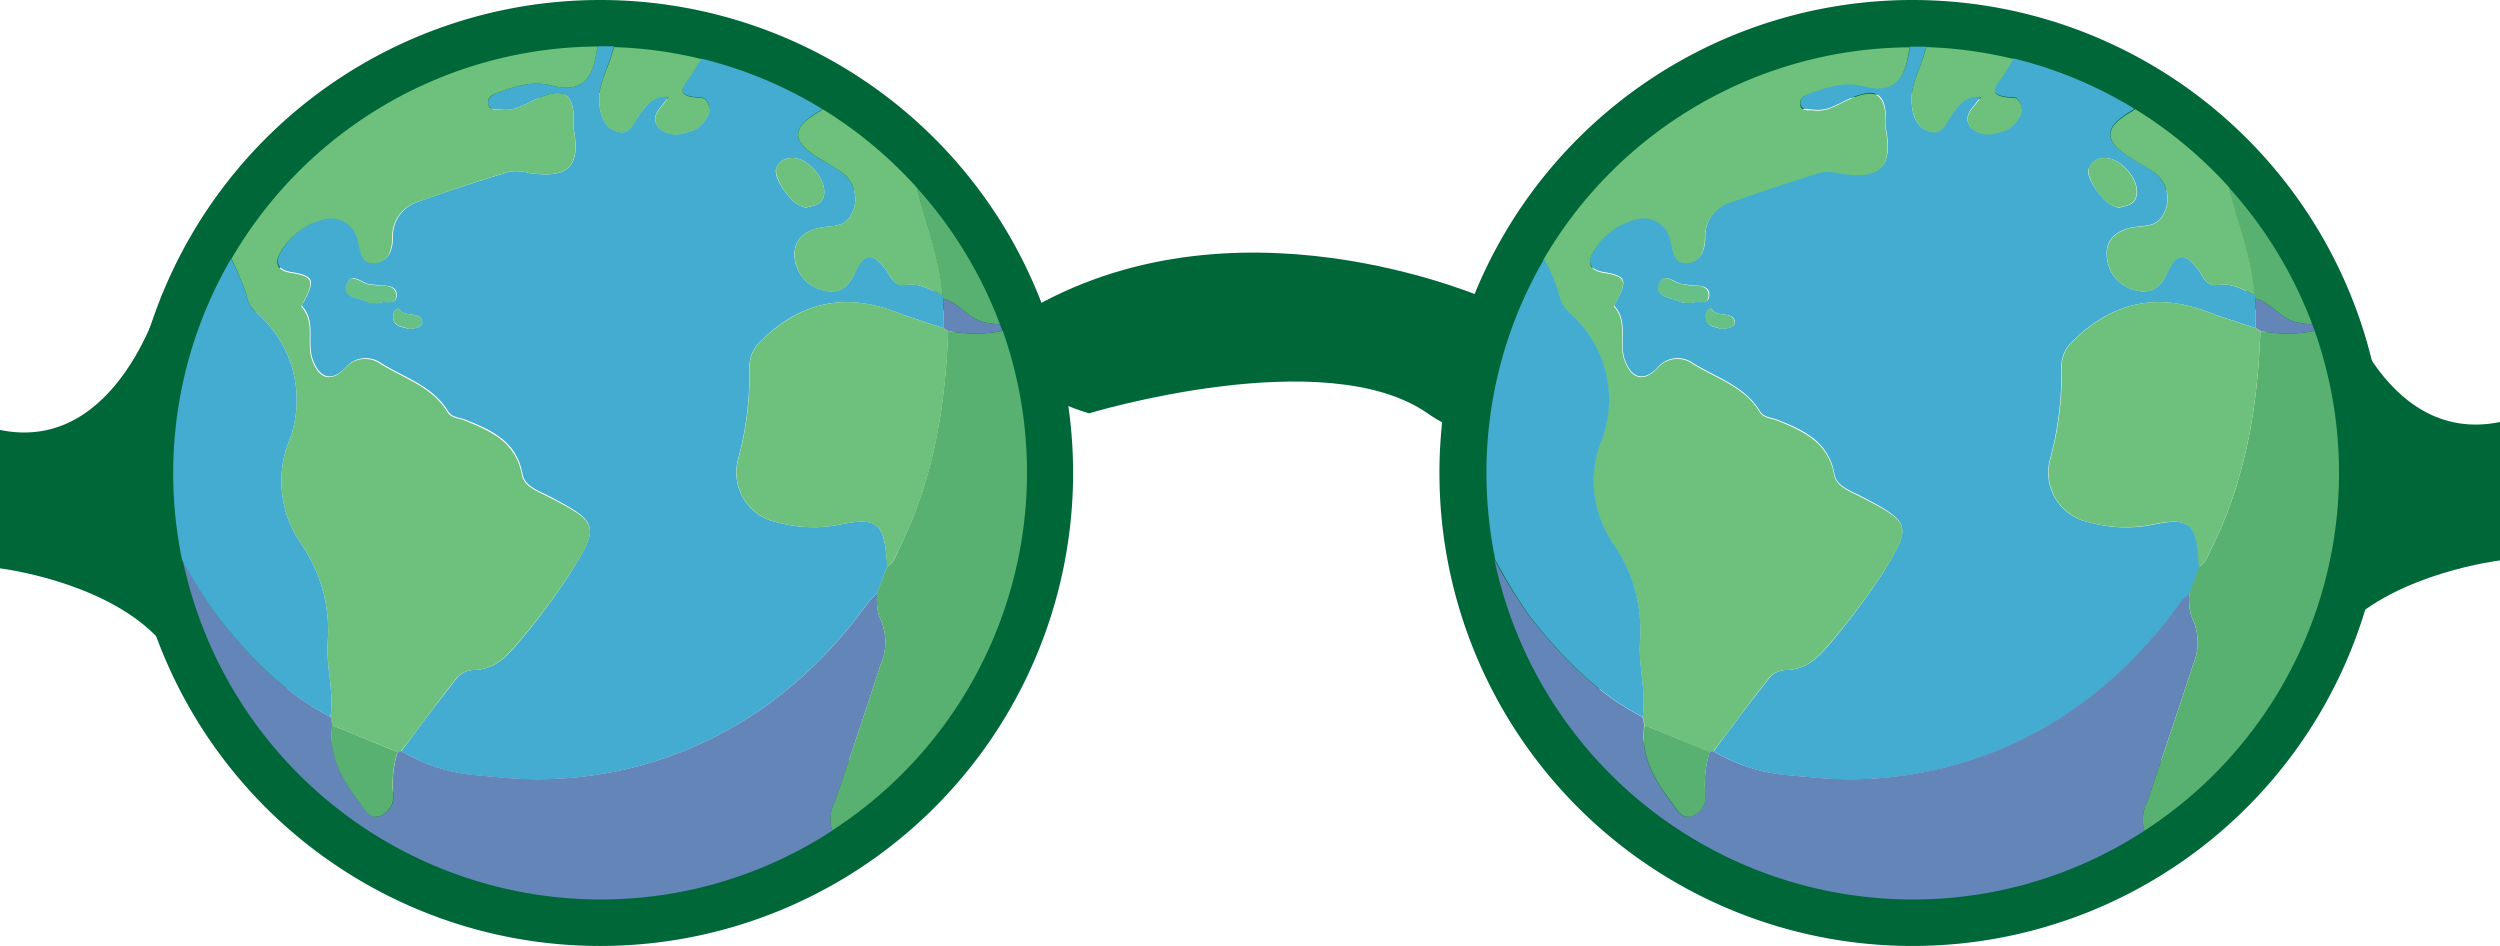 <svg id="Layer_1" data-name="Layer 1" xmlns="http://www.w3.org/2000/svg" viewBox="0 0 239.33 90.56"><defs><style>.cls-1{fill:#006838;}.cls-2{fill:none;}.cls-3{fill:#43acd0;}.cls-4{fill:#6dc17c;}.cls-5{fill:#6385b8;}.cls-6{fill:#59b171;}.cls-7{fill:#67c187;}</style></defs><path class="cls-1" d="M57.45,0a45.28,45.28,0,1,0,45.28,45.28A45.27,45.27,0,0,0,57.45,0Zm0,81.67A36.39,36.39,0,1,1,93.84,45.28,36.4,36.4,0,0,1,57.45,81.67Z"/><path class="cls-1" d="M183.09,0a45.28,45.28,0,1,0,45.27,45.28A45.28,45.28,0,0,0,183.09,0Zm0,81.67a36.39,36.39,0,1,1,36.38-36.39A36.39,36.39,0,0,1,183.09,81.67Z"/><path class="cls-1" d="M143.06,28.92s-23.09-10.66-43.23,0c-10.9,6.22,4.42,10.65,4.42,10.65s22.6-6.85,32.42,0S143.06,28.92,143.06,28.92Z"/><path class="cls-1" d="M0,41.16V54.41s9.72,1.17,14.94,6.48.6-32.76.6-32.76S11.41,43.51,0,41.16Z"/><path class="cls-1" d="M239.33,40.4V53.65s-9.78,1.17-15,6.48-.6-32.76-.6-32.76S227.84,42.75,239.33,40.4Z"/><path class="cls-2" d="M202.77,19.87a2.91,2.91,0,0,1-1.72-1.19,3,3,0,0,0,1.72,1.2c.66-.16,1.36-.23,1.65-.87C204.13,19.65,203.43,19.72,202.77,19.87Z"/><path class="cls-2" d="M209.6,56.76c-.22.22-.46.42-.67.65.21-.23.45-.43.67-.65l.28-.75Z"/><path class="cls-2" d="M199.9,16.34a1.56,1.56,0,0,0,.1.57A1.56,1.56,0,0,1,199.9,16.34Z"/><path class="cls-2" d="M157.26,68.64l.18.78L163.68,72l-6.24-2.55Z"/><path class="cls-2" d="M147.78,24.79h0a17.64,17.64,0,0,1,.89,1.86A17.64,17.64,0,0,0,147.78,24.79Z"/><path class="cls-3" d="M178.5,8.2c-1.92-.5-3.59.08-5.3.69-.45.16-.93.55-.83,1.09s.76.45,1.22.51c1.36.2,2.41-.59,3.56-1.09,2.51-1.09,3.44-.45,3.4,2.29a2.66,2.66,0,0,0,0,.63c.69,3.64-.52,4.82-4.32,4.23a4.44,4.44,0,0,0-1.87-.11c-2.92.9-5.84,1.84-8.71,2.88a3.45,3.45,0,0,0-2.4,3.38c0,1.09-.33,2.26-1.57,2.41-1.46.18-1.47-1.12-1.74-2.14a2.61,2.61,0,0,0-3.42-2,6.52,6.52,0,0,0-4,3.16c-.54.84-.45,1.67,1,1.91,2.16.35,2.28.76,1.28,2.7-.09.18-.31.48-.26.53,1.4,1.51.44,3.5,1,5.14.66,1.83,1.81,2.13,3.11.81a2.52,2.52,0,0,1,3.42-.47c2.22,1.4,4.93,2.16,6.41,4.6.37.62,1.09.6,1.65.82,2.52,1,4.91,2.06,5.48,5.19.2,1.12,1.35,1.54,2.29,2C183,50,183.11,50.24,180.15,55a66.89,66.89,0,0,1-4.76,6.38c-1.15,1.41-2.39,2.76-4.49,2.76a2.19,2.19,0,0,0-1.48.71l-1.37,1.75c-1.36,1.76-2.69,3.55-4,5.32a16.8,16.8,0,0,0,7.56,2.34l1.81.17a37.53,37.53,0,0,0,27.23-8.1,43.41,43.41,0,0,0,8.13-8.67l.19-.23c.21-.23.45-.43.67-.65l.28-.75c.23-.59.45-1.18.67-1.77,0-.28,0-.56-.07-.84-.26-3.28-1-3.88-4.22-3.23A13.08,13.08,0,0,1,200,50a4.86,4.86,0,0,1-3.74-6.09,30.84,30.84,0,0,0,1.07-8.7,3.33,3.33,0,0,1,1.14-2.61C202.16,29,206.36,28,211.2,29.8c1.56.59,3.16,1.08,4.74,1.61V28.58a3,3,0,0,1-.07-.32c-1.14-.52-2.23-1.2-3.58-1-1.1.18-1.34-.75-1.83-1.41-1.28-1.75-2.16-1.67-3,.28-.58,1.32-1.48,2.06-3,1.66a3.56,3.56,0,0,1-2.78-3.33c-.1-1.53.92-2.39,2.42-2.69,1-.2,2.15,0,2.85-1a3.13,3.13,0,0,0-.76-4.3c-.78-.59-1.68-1-2.5-1.55-2.29-1.5-2.23-2.75.16-4.19a5.72,5.72,0,0,0,.48-.32,40.48,40.48,0,0,0-11.59-4.82c-.25.38-.49.77-.71,1.17-.55,1-2.49,2.45.71,2.55.57,0,.91.9.7,1.56a2.8,2.8,0,0,1-2.17,1.77,2.46,2.46,0,0,1-2.56-.41c-1-1.2.33-2,.9-3-1.38-.16-2,.66-2.7,1.58s-1,2.18-2.29,1.73S183,10.78,183,9.47c0-1.51.79-2.81,1.18-4.22.07-.26.16-.52.24-.78l-1.32,0h-.23c-.06.27-.12.55-.17.82C182.26,7.86,181,8.85,178.5,8.2ZM162,29a3.5,3.5,0,0,1-1.15-.1c-.77-.45-2.36-.36-2-1.59.35-1.4,1.46-.2,2.24-.1l.82.09c.77.06,1.79,0,1.73,1S162.42,28.71,162,29Zm2.79,2.5c-.62-.25-1.55-.18-1.48-1.29,0-.35.39-.84.58-.59.58.81,2,.16,2.19,1.13C166.18,31.33,165.36,31.45,164.75,31.49Zm35.18-15.36a1.49,1.49,0,0,1,1.46-1c1.46-.12,3.27,1.85,3.15,3.33a1.66,1.66,0,0,1-.12.55c-.29.64-1,.71-1.65.87a3,3,0,0,1-1.72-1.2A5.61,5.61,0,0,1,200,16.91a1.56,1.56,0,0,1-.1-.57A.76.76,0,0,1,199.93,16.13Z"/><path class="cls-4" d="M149.26,28.42a2.83,2.83,0,0,0,.82,1.43,11,11,0,0,1,3,12.8,10.58,10.58,0,0,0,1.33,9.42A14.52,14.52,0,0,1,157,61.33c-.2,2.43.63,4.86.25,7.31l.18.78L163.68,72l.33-.07c1.35-1.77,2.68-3.56,4-5.32l1.37-1.75a2.19,2.19,0,0,1,1.48-.71c2.1,0,3.34-1.35,4.49-2.76A66.89,66.89,0,0,0,180.15,55c3-4.74,2.84-4.94-2.28-7.56-.94-.48-2.09-.9-2.29-2-.57-3.13-3-4.18-5.48-5.19-.56-.22-1.28-.2-1.65-.82-1.48-2.44-4.19-3.2-6.41-4.6a2.52,2.52,0,0,0-3.42.47c-1.3,1.32-2.45,1-3.11-.81-.6-1.64.36-3.63-1-5.14-.05,0,.17-.35.26-.53,1-1.94.88-2.35-1.28-2.7-1.41-.24-1.5-1.07-1-1.91a6.52,6.52,0,0,1,4-3.16,2.61,2.61,0,0,1,3.42,2c.27,1,.28,2.32,1.74,2.14,1.24-.15,1.54-1.32,1.57-2.41a3.45,3.45,0,0,1,2.4-3.38c2.87-1,5.79-2,8.71-2.88a4.44,4.44,0,0,1,1.87.11c3.8.59,5-.59,4.32-4.23a2.66,2.66,0,0,1,0-.63c0-2.74-.89-3.38-3.4-2.29-1.15.5-2.2,1.29-3.56,1.09-.46-.06-1.11.14-1.22-.51s.38-.93.83-1.09c1.71-.61,3.38-1.19,5.3-.69,2.5.65,3.76-.34,4.19-2.93.05-.27.11-.55.17-.82a40.83,40.83,0,0,0-35.08,20.34,17.64,17.64,0,0,1,.89,1.86A14.69,14.69,0,0,1,149.26,28.42Z"/><path class="cls-5" d="M183.09,86.11a40.55,40.55,0,0,0,22.21-6.59,3.57,3.57,0,0,1,.27-2.76c1.46-4.36,2.94-8.71,4.36-13.09a5.42,5.42,0,0,0-.14-4.65,5.72,5.72,0,0,1-.19-2.26c-.22.22-.46.42-.67.65l-.19.23a43.41,43.41,0,0,1-8.13,8.67,37.53,37.53,0,0,1-27.23,8.1l-1.81-.17A16.8,16.8,0,0,1,164,71.9l-.33.07a10.26,10.26,0,0,0-.43,3.93A2,2,0,0,1,162,78.11c-1.05.36-1.44-.56-1.94-1.22-1.67-2.21-3.05-4.52-2.65-7.47l-.18-.78c-4.42-2.29-7.77-5.78-10.81-9.63a51.31,51.31,0,0,1-3.35-5.42A40.91,40.91,0,0,0,183.09,86.11Z"/><path class="cls-6" d="M216.39,31.68c-.24,6.86-1.3,13.53-4.18,19.78-.19.42-.39.84-.6,1.25s-.45,1.19-1.06,1.53c-.22.59-.44,1.18-.67,1.77l-.28.75a5.72,5.72,0,0,0,.19,2.26,5.42,5.42,0,0,1,.14,4.65c-1.42,4.38-2.9,8.73-4.36,13.09a3.57,3.57,0,0,0-.27,2.76,40.81,40.81,0,0,0,16.29-47.84A13.58,13.58,0,0,1,216.39,31.68Z"/><path class="cls-3" d="M157.26,68.64c.38-2.45-.45-4.88-.25-7.31a14.52,14.52,0,0,0-2.55-9.26,10.58,10.58,0,0,1-1.33-9.42,11,11,0,0,0-3-12.8,2.83,2.83,0,0,1-.82-1.43,14.69,14.69,0,0,0-.59-1.77,17.64,17.64,0,0,0-.89-1.86,40.56,40.56,0,0,0-5.53,20.49,41.46,41.46,0,0,0,.85,8.31A51.31,51.31,0,0,0,146.45,59C149.49,62.86,152.84,66.35,157.26,68.64Z"/><path class="cls-4" d="M203.71,14.94c.82.54,1.72,1,2.5,1.55a3.13,3.13,0,0,1,.76,4.3c-.7,1-1.85.81-2.85,1-1.5.3-2.52,1.16-2.42,2.69a3.56,3.56,0,0,0,2.78,3.33c1.47.4,2.37-.34,3-1.66.87-1.95,1.75-2,3-.28.49.66.73,1.59,1.83,1.41,1.35-.23,2.44.45,3.58,1-.26-3.58-1.59-6.9-2.48-10.33a41.26,41.26,0,0,0-9-7.5,5.72,5.72,0,0,1-.48.32C201.48,12.19,201.42,13.44,203.71,14.94Z"/><path class="cls-4" d="M183,9.47c0,1.31.36,2.67,1.65,3.13s1.72-.91,2.29-1.73,1.32-1.74,2.7-1.58c-.57,1-1.95,1.76-.9,3a2.46,2.46,0,0,0,2.56.41,2.8,2.8,0,0,0,2.17-1.77c.21-.66-.13-1.54-.7-1.56-3.2-.1-1.26-1.52-.71-2.55.22-.4.46-.79.71-1.17a40.29,40.29,0,0,0-8.35-1.14c-.08.26-.17.52-.24.78C183.78,6.66,183,8,183,9.47Z"/><path class="cls-6" d="M215.94,28.58c1.51.4,2.35,1.93,3.92,2.27a9.64,9.64,0,0,0,1.5.2,41.1,41.1,0,0,0-8-13.12c.89,3.43,2.22,6.75,2.48,10.33A3,3,0,0,0,215.94,28.58Z"/><path class="cls-5" d="M215.94,28.58v2.83l.45.27a13.58,13.58,0,0,0,5.2,0l-.23-.63a9.64,9.64,0,0,1-1.5-.2C218.29,30.51,217.45,29,215.94,28.58Z"/><path class="cls-4" d="M211.61,52.71c.21-.41.41-.83.6-1.25,2.88-6.25,3.94-12.92,4.18-19.78l-.45-.27c-1.58-.53-3.18-1-4.74-1.61-4.84-1.82-9-.79-12.69,2.79a3.33,3.33,0,0,0-1.14,2.61,30.84,30.84,0,0,1-1.07,8.7A4.86,4.86,0,0,0,200,50a13.08,13.08,0,0,0,6.22.18c3.24-.65,4-.05,4.22,3.23,0,.28.05.56.07.84C211.16,53.9,211.33,53.27,211.61,52.71Z"/><path class="cls-4" d="M201.05,18.68a2.91,2.91,0,0,0,1.72,1.19c.66-.15,1.36-.22,1.65-.86a1.66,1.66,0,0,0,.12-.55c.12-1.48-1.69-3.45-3.15-3.33a1.49,1.49,0,0,0-1.46,1,.76.76,0,0,0,0,.21,1.56,1.56,0,0,0,.1.57A5.61,5.61,0,0,0,201.05,18.68Z"/><path class="cls-7" d="M163.56,28.33c.06-1-1-1-1.73-1L161,27.2c-.78-.1-1.89-1.3-2.24.1-.32,1.23,1.27,1.14,2,1.59A3.5,3.5,0,0,0,162,29C162.42,28.71,163.51,29.35,163.56,28.33Z"/><path class="cls-7" d="M163.85,29.61c-.19-.25-.56.24-.58.59-.07,1.11.86,1,1.48,1.29.61,0,1.43-.16,1.29-.75C165.8,29.77,164.43,30.42,163.85,29.61Z"/><path class="cls-6" d="M160.09,76.89c.5.66.89,1.58,1.94,1.22a2,2,0,0,0,1.22-2.21,10.26,10.26,0,0,1,.43-3.93l-6.24-2.55C157,72.37,158.42,74.68,160.09,76.89Z"/><path class="cls-2" d="M77.13,19.87a2.92,2.92,0,0,1-1.71-1.19,3,3,0,0,0,1.72,1.2c.66-.16,1.36-.23,1.64-.87C78.5,19.65,77.8,19.72,77.13,19.87Z"/><path class="cls-2" d="M84,56.76c-.22.22-.46.42-.67.65.21-.23.45-.43.67-.65l.28-.75Z"/><path class="cls-2" d="M74.27,16.34a1.77,1.77,0,0,0,.09.57A1.77,1.77,0,0,1,74.27,16.34Z"/><path class="cls-2" d="M31.63,68.64c.06.26.12.52.17.78L38.05,72,31.8,69.42Z"/><path class="cls-2" d="M22.15,24.79h0A17.64,17.64,0,0,1,23,26.65,17.64,17.64,0,0,0,22.15,24.79Z"/><path class="cls-3" d="M52.87,8.2c-1.92-.5-3.59.08-5.3.69-.45.16-.93.55-.83,1.09s.76.45,1.22.51c1.36.2,2.41-.59,3.55-1.09C54,8.31,55,9,54.92,11.69a2.66,2.66,0,0,0,0,.63c.69,3.64-.52,4.82-4.32,4.23a4.44,4.44,0,0,0-1.87-.11c-2.92.9-5.84,1.84-8.72,2.88a3.44,3.44,0,0,0-2.39,3.38c0,1.09-.33,2.26-1.58,2.41-1.45.18-1.47-1.12-1.73-2.14a2.61,2.61,0,0,0-3.42-2,6.57,6.57,0,0,0-4,3.16c-.53.84-.45,1.67,1,1.91,2.15.35,2.28.76,1.28,2.7-.09.18-.31.48-.27.53,1.41,1.51.45,3.5,1.05,5.14.66,1.83,1.81,2.13,3.11.81a2.52,2.52,0,0,1,3.42-.47c2.22,1.4,4.93,2.16,6.41,4.6.37.62,1.08.6,1.65.82,2.52,1,4.91,2.06,5.48,5.19.2,1.12,1.35,1.54,2.29,2C57.36,50,57.48,50.24,54.51,55a63.67,63.67,0,0,1-4.76,6.38c-1.14,1.41-2.39,2.76-4.48,2.76a2.19,2.19,0,0,0-1.48.71l-1.37,1.75c-1.37,1.76-2.69,3.55-4,5.32a16.8,16.8,0,0,0,7.56,2.34l1.81.17A37.53,37.53,0,0,0,75,66.31a43.7,43.7,0,0,0,8.13-8.67,2.11,2.11,0,0,1,.19-.23c.21-.23.45-.43.67-.65l.28-.75.67-1.77c0-.28,0-.56-.07-.84-.26-3.28-1-3.88-4.22-3.23A13.07,13.07,0,0,1,74.41,50a4.86,4.86,0,0,1-3.74-6.09,31.2,31.2,0,0,0,1.07-8.7,3.33,3.33,0,0,1,1.14-2.61C76.53,29,80.73,28,85.57,29.8c1.56.59,3.16,1.08,4.74,1.61V28.58c0-.1,0-.21-.08-.32-1.14-.52-2.22-1.2-3.57-1-1.1.18-1.34-.75-1.83-1.41-1.28-1.75-2.16-1.67-3,.28-.59,1.32-1.48,2.06-3,1.66a3.56,3.56,0,0,1-2.78-3.33C76,23,77,22.1,78.49,21.8c1-.2,2.15,0,2.85-1a3.14,3.14,0,0,0-.76-4.3c-.78-.59-1.68-1-2.5-1.55-2.29-1.5-2.23-2.75.16-4.19.17-.1.32-.21.48-.32A40.48,40.48,0,0,0,67.13,5.61c-.25.38-.49.77-.71,1.17-.55,1-2.49,2.45.7,2.55.58,0,.92.9.71,1.56a2.8,2.8,0,0,1-2.17,1.77,2.46,2.46,0,0,1-2.56-.41c-1.05-1.2.33-2,.89-3-1.37-.16-2,.66-2.69,1.58s-1,2.18-2.29,1.73-1.64-1.82-1.65-3.13c0-1.51.79-2.81,1.18-4.22.07-.26.16-.52.24-.78-.44,0-.88,0-1.33,0h-.22a8,8,0,0,0-.17.82C56.63,7.86,55.37,8.85,52.87,8.2ZM36.33,29a3.47,3.47,0,0,1-1.15-.1c-.77-.45-2.36-.36-2-1.59.36-1.4,1.46-.2,2.25-.1l.82.09c.77.06,1.78,0,1.73,1S36.79,28.71,36.33,29Zm2.79,2.5c-.62-.25-1.55-.18-1.48-1.29,0-.35.39-.84.57-.59.59.81,2,.16,2.19,1.13C40.55,31.33,39.73,31.45,39.12,31.49ZM74.3,16.13a1.49,1.49,0,0,1,1.46-1C77.22,15,79,17,78.91,18.46a1.44,1.44,0,0,1-.13.55c-.28.64-1,.71-1.64.87a3,3,0,0,1-1.72-1.2,5.65,5.65,0,0,1-1.06-1.77,1.77,1.77,0,0,1-.09-.57A.76.76,0,0,1,74.3,16.13Z"/><path class="cls-4" d="M23.63,28.42a2.83,2.83,0,0,0,.82,1.43,11,11,0,0,1,3.05,12.8,10.55,10.55,0,0,0,1.33,9.42,14.52,14.52,0,0,1,2.55,9.26c-.2,2.43.63,4.86.25,7.31l.17.78L38.05,72l.33-.07c1.35-1.77,2.67-3.56,4-5.32l1.37-1.75a2.19,2.19,0,0,1,1.48-.71c2.09,0,3.34-1.35,4.48-2.76A63.67,63.67,0,0,0,54.51,55c3-4.74,2.85-4.94-2.27-7.56-.94-.48-2.09-.9-2.29-2-.57-3.13-3-4.18-5.48-5.19-.57-.22-1.28-.2-1.65-.82-1.48-2.44-4.19-3.2-6.41-4.6a2.52,2.52,0,0,0-3.42.47c-1.3,1.32-2.45,1-3.11-.81-.6-1.64.36-3.63-1.05-5.14,0,0,.18-.35.27-.53,1-1.94.87-2.35-1.28-2.7-1.42-.24-1.5-1.07-1-1.91a6.57,6.57,0,0,1,4-3.16,2.61,2.61,0,0,1,3.42,2c.26,1,.28,2.32,1.73,2.14,1.25-.15,1.55-1.32,1.58-2.41A3.44,3.44,0,0,1,40,19.32c2.88-1,5.8-2,8.72-2.88a4.44,4.44,0,0,1,1.87.11c3.8.59,5-.59,4.32-4.23a2.66,2.66,0,0,1,0-.63C55,9,54,8.31,51.51,9.4c-1.14.5-2.19,1.29-3.55,1.09-.46-.06-1.11.14-1.22-.51s.38-.93.83-1.09c1.71-.61,3.38-1.19,5.3-.69,2.5.65,3.76-.34,4.19-2.93a8,8,0,0,1,.17-.82A40.83,40.83,0,0,0,22.15,24.79,17.64,17.64,0,0,1,23,26.65,14.69,14.69,0,0,1,23.63,28.42Z"/><path class="cls-5" d="M57.45,86.11a40.56,40.56,0,0,0,22.22-6.59,3.57,3.57,0,0,1,.27-2.76c1.46-4.36,2.94-8.71,4.35-13.09A5.39,5.39,0,0,0,84.16,59,5.72,5.72,0,0,1,84,56.76c-.22.22-.46.42-.67.65a2.11,2.11,0,0,0-.19.23A43.7,43.7,0,0,1,75,66.31a37.53,37.53,0,0,1-27.23,8.1l-1.81-.17a16.8,16.8,0,0,1-7.56-2.34l-.33.07a10.26,10.26,0,0,0-.43,3.93,2,2,0,0,1-1.22,2.21c-1,.36-1.44-.56-1.94-1.22-1.67-2.21-3.05-4.52-2.66-7.47-.05-.26-.11-.52-.17-.78-4.42-2.29-7.77-5.78-10.82-9.63a51.22,51.22,0,0,1-3.34-5.42A40.91,40.91,0,0,0,57.45,86.11Z"/><path class="cls-6" d="M90.76,31.68c-.24,6.86-1.3,13.53-4.18,19.78L86,52.71c-.29.56-.45,1.19-1.06,1.53L84.25,56l-.28.75A5.72,5.72,0,0,0,84.16,59a5.39,5.39,0,0,1,.13,4.65c-1.41,4.38-2.89,8.73-4.35,13.09a3.57,3.57,0,0,0-.27,2.76A40.81,40.81,0,0,0,96,31.68,13.58,13.58,0,0,1,90.76,31.68Z"/><path class="cls-3" d="M31.63,68.64c.38-2.45-.45-4.88-.25-7.31a14.52,14.52,0,0,0-2.55-9.26,10.55,10.55,0,0,1-1.33-9.42,11,11,0,0,0-3.05-12.8,2.83,2.83,0,0,1-.82-1.43A14.69,14.69,0,0,0,23,26.65a17.64,17.64,0,0,0-.89-1.86,40.81,40.81,0,0,0-4.68,28.8A51.22,51.22,0,0,0,20.81,59C23.86,62.86,27.21,66.35,31.63,68.64Z"/><path class="cls-4" d="M78.08,14.94c.82.54,1.72,1,2.5,1.55a3.14,3.14,0,0,1,.76,4.3c-.7,1-1.86.81-2.85,1C77,22.1,76,23,76.07,24.49a3.56,3.56,0,0,0,2.78,3.33c1.47.4,2.36-.34,3-1.66.87-1.95,1.75-2,3-.28.49.66.73,1.59,1.83,1.41,1.35-.23,2.43.45,3.57,1-.25-3.58-1.58-6.9-2.48-10.33a41.21,41.21,0,0,0-9-7.5c-.16.11-.31.22-.48.32C75.85,12.19,75.79,13.44,78.08,14.94Z"/><path class="cls-4" d="M57.36,9.47c0,1.31.36,2.67,1.65,3.13s1.71-.91,2.29-1.73S62.62,9.13,64,9.29c-.56,1-1.94,1.76-.89,3a2.46,2.46,0,0,0,2.56.41,2.8,2.8,0,0,0,2.17-1.77c.21-.66-.13-1.54-.71-1.56-3.19-.1-1.25-1.52-.7-2.55.22-.4.46-.79.71-1.17a40.29,40.29,0,0,0-8.35-1.14c-.08.26-.17.52-.24.78C58.15,6.66,57.34,8,57.36,9.47Z"/><path class="cls-6" d="M90.31,28.58c1.51.4,2.35,1.93,3.92,2.27a9.64,9.64,0,0,0,1.5.2,41,41,0,0,0-8-13.12c.9,3.43,2.23,6.75,2.48,10.33C90.26,28.37,90.28,28.48,90.31,28.58Z"/><path class="cls-5" d="M90.31,28.58v2.83l.45.27a13.58,13.58,0,0,0,5.2,0l-.23-.63a9.64,9.64,0,0,1-1.5-.2C92.66,30.51,91.82,29,90.31,28.58Z"/><path class="cls-4" d="M86,52.71l.6-1.25c2.88-6.25,3.94-12.92,4.18-19.78l-.45-.27c-1.58-.53-3.18-1-4.74-1.61-4.84-1.82-9-.79-12.69,2.79a3.33,3.33,0,0,0-1.14,2.61,31.2,31.2,0,0,1-1.07,8.7A4.86,4.86,0,0,0,74.41,50a13.07,13.07,0,0,0,6.22.18c3.23-.65,4-.05,4.22,3.23,0,.28.05.56.07.84C85.53,53.9,85.69,53.27,86,52.71Z"/><path class="cls-4" d="M75.42,18.68a2.92,2.92,0,0,0,1.71,1.19c.67-.15,1.37-.22,1.65-.86a1.44,1.44,0,0,0,.13-.55C79,17,77.22,15,75.76,15.13a1.49,1.49,0,0,0-1.46,1,.76.76,0,0,0,0,.21,1.77,1.77,0,0,0,.09.57A5.65,5.65,0,0,0,75.42,18.68Z"/><path class="cls-7" d="M37.93,28.33c0-1-1-1-1.73-1l-.82-.09c-.79-.1-1.89-1.3-2.25.1-.31,1.23,1.28,1.14,2,1.59a3.47,3.47,0,0,0,1.15.1C36.79,28.71,37.88,29.35,37.93,28.33Z"/><path class="cls-7" d="M38.21,29.61c-.18-.25-.55.24-.57.59-.07,1.11.86,1,1.48,1.29.61,0,1.43-.16,1.28-.75C40.17,29.77,38.8,30.42,38.21,29.61Z"/><path class="cls-6" d="M34.46,76.89c.5.66.89,1.58,1.94,1.22a2,2,0,0,0,1.22-2.21A10.26,10.26,0,0,1,38.05,72L31.8,69.42C31.41,72.37,32.79,74.68,34.46,76.89Z"/></svg>